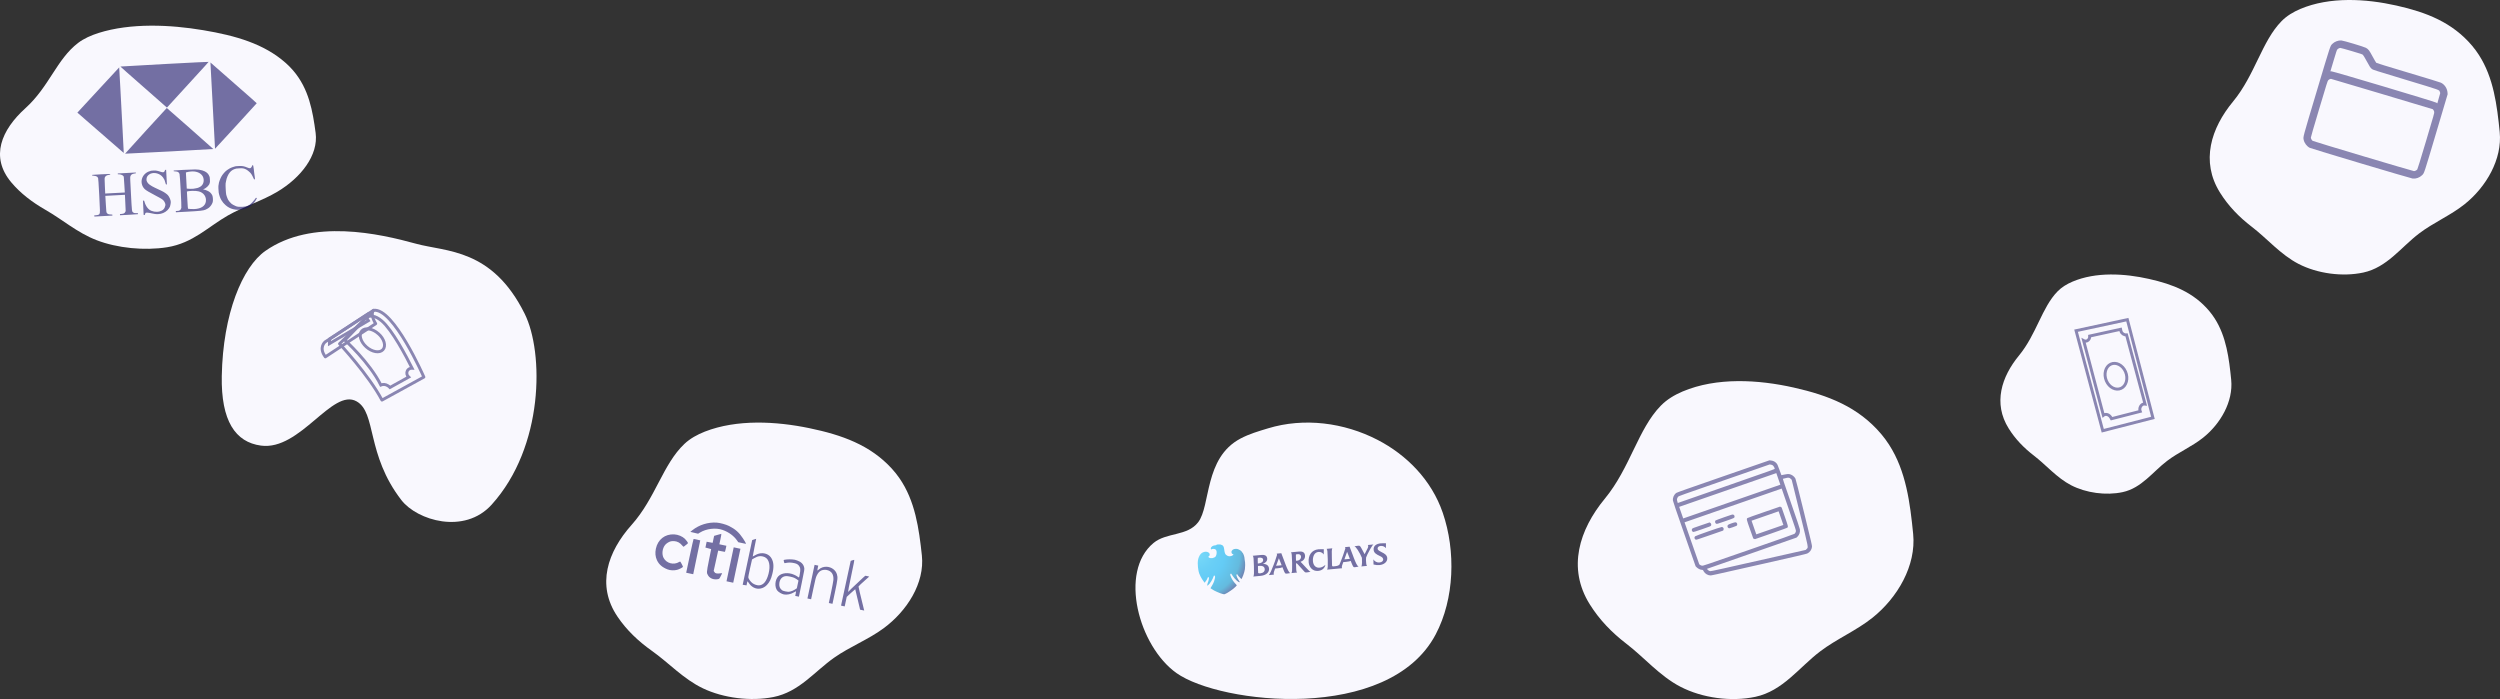 <svg width="1266" height="354" viewBox="0 0 1266 354" fill="none" xmlns="http://www.w3.org/2000/svg">
<rect x="0" y="0" width="1266" height="354" fill="#333333" stroke="none"/>
<path d="M956.642 225.21C955.447 223.353 954.131 221.57 952.703 219.873C941.04 206.041 925.792 200.186 908.374 196.265C890.382 192.215 869.317 190.956 852.043 198.257C847.977 199.995 844.114 202.29 841.058 205.418C829.5 217.207 825.535 236.95 812.665 252.555C799.795 268.161 793.517 287.601 805.072 306.054C809.962 313.869 816.197 320.307 823.575 325.974C832.657 332.927 840.492 342.334 850.99 347.774C862.022 353.49 876.716 355.482 888.926 352.864C902.856 349.878 911.026 338.002 921.658 329.92C930.041 323.537 940.071 319.358 948.285 312.774C960.87 302.692 970.413 286.471 968.827 270.4C967.271 254.797 965.267 238.583 956.642 225.21Z" fill="#F9F8FE"/>
<path fill-rule="evenodd" clip-rule="evenodd" d="M848.911 249.599C847.692 250.442 846.989 252.025 847.176 253.504C847.24 254.007 848.746 258.426 852.961 270.473L858.658 286.762L859.209 287.306C859.887 287.977 860.978 288.512 861.752 288.553C862.346 288.584 862.368 288.602 862.822 289.447C863.378 290.48 864.929 291.4 866.111 291.396C866.823 291.394 865.6 291.663 893.124 285.447C908.675 281.935 914.674 280.538 915.16 280.314C916.505 279.696 917.456 278.359 917.595 276.891C917.655 276.26 917.345 274.925 913.569 259.554C910.912 248.737 909.383 242.711 909.207 242.358C908.636 241.211 907.207 240.205 905.936 240.056C905.592 240.016 904.797 240.092 904.1 240.231C903.424 240.366 902.699 240.508 902.489 240.545L902.106 240.614L901.108 237.898C900.202 235.434 900.065 235.129 899.629 234.62C898.954 233.831 898.038 233.35 896.956 233.216L896.055 233.104L872.718 241.19C854.353 247.552 849.281 249.344 848.911 249.599ZM896.747 235.285C897.078 235.329 897.523 235.497 897.734 235.658C898.108 235.942 898.664 236.887 898.731 237.354C898.764 237.579 898.147 237.801 874.197 246.152L849.629 254.718L849.375 253.848C849.154 253.087 849.147 252.905 849.32 252.414C849.43 252.105 849.666 251.699 849.844 251.513C850.151 251.194 851.499 250.712 873.156 243.189L896.144 235.204L896.747 235.285ZM900.546 242.518L901.567 245.455L876.971 253.999L852.376 262.543L851.355 259.605L850.335 256.668L874.93 248.124L899.526 239.58L900.546 242.518ZM904.311 242.116C905.682 241.743 906.152 241.813 906.846 242.494L907.309 242.948L911.424 259.683C916.061 278.541 915.781 277.06 914.888 277.996L914.427 278.479L905.673 280.458C870.316 288.451 866.491 289.299 866.073 289.239C865.568 289.166 864.891 288.745 864.625 288.338L864.436 288.05L887.104 280.142L909.772 272.234L910.224 271.798C911.218 270.839 911.679 269.441 911.464 268.035C911.389 267.542 909.98 263.358 907.037 254.884C902.944 243.103 902.731 242.455 902.941 242.442C903.062 242.435 903.679 242.288 904.311 242.116ZM905.893 257.993C909.193 267.585 909.526 268.612 909.462 268.985C909.371 269.519 909.098 270.028 908.744 270.323C908.548 270.487 901.475 272.986 885.466 278.547C862.761 286.434 862.463 286.534 861.922 286.469C861.621 286.433 861.178 286.257 860.938 286.078L860.503 285.753L856.778 275.128L853.052 264.503L877.653 255.957L902.253 247.412L905.893 257.993ZM856.887 267.815C856.506 268.41 856.779 269.168 857.455 269.392C857.627 269.449 858.783 269.089 861.963 267.987C866.119 266.548 866.247 266.496 866.461 266.161C866.735 265.733 866.54 265.04 866.061 264.742L865.747 264.547L861.426 266.011C857.221 267.436 857.099 267.485 856.887 267.815ZM868.778 263.559C868.284 263.99 868.506 265.011 869.142 265.23C869.517 265.36 869.65 265.321 873.803 263.875C878.407 262.271 878.357 262.296 878.377 261.592C878.391 261.118 878.134 260.75 877.681 260.593C877.327 260.471 877.131 260.528 873.153 261.918C870.866 262.717 868.897 263.456 868.778 263.559ZM858.363 271.604C857.871 272.114 858.032 272.948 858.685 273.265C858.984 273.409 859.175 273.35 865.794 271.05L872.596 268.687L872.781 268.306C873.094 267.659 872.618 266.866 871.914 266.865C871.31 266.864 858.673 271.284 858.363 271.604ZM875.068 265.801C874.575 266.311 874.737 267.146 875.39 267.462C875.669 267.598 875.858 267.554 877.547 266.968C878.565 266.614 879.476 266.24 879.572 266.136C879.667 266.033 879.742 265.747 879.739 265.501C879.73 264.955 879.385 264.55 878.869 264.481C878.404 264.418 875.394 265.463 875.068 265.801ZM884.873 262.362C884.376 262.798 884.453 263.129 886.223 268.106L887.858 272.704L888.278 272.87L888.698 273.035L896.898 270.182C903.163 268.003 905.13 267.282 905.233 267.126C905.55 266.643 905.496 266.43 903.839 261.659L902.218 256.992L901.827 256.765L901.437 256.539L893.269 259.351C888.434 261.015 885.007 262.244 884.873 262.362ZM901.895 262.383L903.096 265.839L896.241 268.22L889.387 270.601L888.186 267.145L886.986 263.689L893.84 261.308L900.695 258.927L901.895 262.383Z" fill="#8A86B2"/>
<path d="M1255.31 27.808C1254.28 26.205 1253.14 24.666 1251.91 23.201C1241.82 11.259 1228.64 6.204 1213.58 2.819C1198.02 -0.678 1179.8 -1.764 1164.87 4.539C1161.35 6.039 1158.01 8.02 1155.37 10.721C1145.37 20.899 1141.95 37.944 1130.82 51.417C1119.69 64.89 1114.26 81.674 1124.25 97.606C1128.48 104.353 1133.87 109.911 1140.25 114.803C1148.1 120.806 1154.88 128.928 1163.96 133.625C1173.5 138.559 1186.2 140.279 1196.76 138.019C1208.8 135.441 1215.87 125.188 1225.06 118.21C1232.31 112.699 1240.98 109.092 1248.09 103.407C1258.97 94.703 1267.22 80.699 1265.85 66.823C1264.5 53.353 1262.77 39.355 1255.31 27.808Z" fill="#F9F8FE"/>
<path fill-rule="evenodd" clip-rule="evenodd" d="M1185.61 20.475C1184.05 20.399 1182.18 21.118 1181.11 22.207C1179.98 23.36 1180.39 22.114 1173.16 46.305C1165.93 70.495 1166.27 69.228 1166.59 70.813C1166.91 72.428 1168.17 74.096 1169.64 74.85C1170.59 75.335 1220.72 90.31 1221.77 90.423C1223.43 90.6 1225.25 89.964 1226.47 88.783C1227.67 87.623 1227.32 88.658 1233.7 67.18L1239.48 47.728L1239.43 46.961C1239.28 44.776 1237.97 42.779 1236.07 41.869C1235.6 41.642 1229.6 39.8 1219.49 36.782C1208.72 33.563 1203.57 31.977 1203.37 31.823C1203.21 31.698 1202.36 30.257 1201.48 28.621C1199.77 25.447 1199.41 24.969 1198.12 24.223C1197.19 23.681 1186.66 20.525 1185.61 20.475ZM1196.54 27.738C1196.78 27.931 1197.54 29.189 1198.48 30.95C1200.05 33.857 1200.36 34.317 1201.21 35.001C1201.64 35.347 1202.8 35.715 1218.19 40.372C1236.65 45.963 1235.11 45.413 1235.54 46.575L1235.74 47.123L1235 49.724L1234.27 52.325L1233.75 51.983C1232.99 51.474 1181.63 36.129 1180.72 36.136L1180.11 36.14L1181.71 30.785C1182.98 26.509 1183.36 25.36 1183.59 25.087C1183.95 24.652 1184.68 24.276 1185.17 24.273C1185.37 24.272 1187.93 24.979 1190.85 25.845C1195.37 27.184 1196.22 27.467 1196.54 27.738ZM1232.3 55.73C1232.48 55.957 1232.65 56.398 1232.69 56.709C1232.77 57.251 1232.59 57.889 1228.56 71.377C1225.68 81.031 1224.28 85.574 1224.12 85.783C1223.78 86.237 1222.96 86.659 1222.44 86.651C1221.81 86.642 1171.69 71.669 1171.15 71.33C1170.71 71.05 1170.26 70.249 1170.22 69.683C1170.21 69.422 1171.53 64.854 1174.42 55.202C1178.45 41.715 1178.65 41.083 1179 40.669C1179.35 40.27 1179.91 39.974 1180.41 39.936C1180.52 39.927 1192.17 43.385 1206.3 47.618L1231.99 55.317L1232.3 55.73Z" fill="#8A86B2"/>
<path d="M148.369 35.607C147.244 34.303 146.006 33.052 144.662 31.861C133.685 22.153 119.334 18.044 102.94 15.291C86.007 12.449 66.181 11.566 49.923 16.69C46.096 17.91 42.46 19.52 39.584 21.716C28.706 29.99 24.974 43.846 12.861 54.8C0.748 65.753 -5.16 79.397 5.714 92.348C10.317 97.833 16.186 102.352 23.129 106.329C31.677 111.209 39.051 117.812 48.932 121.63C59.315 125.642 73.144 127.04 84.637 125.203C97.747 123.107 105.436 114.772 115.443 109.099C123.333 104.619 132.773 101.686 140.503 97.065C152.348 89.989 161.33 78.604 159.838 67.324C158.372 56.373 156.486 44.993 148.369 35.607Z" fill="#F9F8FE"/>
<path opacity="0.6" fill-rule="evenodd" clip-rule="evenodd" d="M60.984 33.695C60.988 33.773 65.394 37.684 71.2 42.762C72.891 44.24 76.583 47.484 79.405 49.971L84.537 54.491L94.119 44.016C105.201 31.901 105.596 31.466 105.633 31.334C105.652 31.268 98.136 31.636 83.32 32.426C71.033 33.081 60.982 33.652 60.984 33.695ZM57.92 36.769C56.577 38.22 53.556 41.485 51.206 44.023C48.855 46.562 45.189 50.528 43.058 52.837L39.183 57.035L43.95 61.193C46.572 63.48 48.952 65.549 49.237 65.79C49.523 66.03 51.905 68.1 54.529 70.388C57.153 72.677 60.059 75.202 60.986 75.999L62.671 77.448L62.119 66.621C61.815 60.665 61.296 50.919 60.964 44.961L60.361 34.13L57.92 36.769ZM107.724 53.477L108.889 75.321L109.241 74.944C109.435 74.736 111.515 72.481 113.863 69.933C116.212 67.384 118.135 65.298 118.135 65.298C118.24 65.257 130.014 52.353 130.009 52.285C130.005 52.228 128.865 51.189 127.475 49.975C126.086 48.761 121.073 44.364 116.336 40.204C111.598 36.045 107.461 32.414 107.141 32.138L106.56 31.634L107.724 53.477ZM73.865 66.232C68.07 72.572 63.331 77.792 63.335 77.832C63.342 77.924 108.007 75.549 108.002 75.457C107.997 75.365 84.531 54.662 84.459 54.686C84.427 54.696 79.659 59.892 73.865 66.232ZM76.46 86.465C74.366 87.011 72.897 88.166 72.134 89.864C71.251 91.829 71.709 94.231 73.252 95.726C73.961 96.412 75.419 97.281 79.178 99.257C79.656 99.508 80.136 99.763 80.246 99.824C80.355 99.885 80.766 100.108 81.158 100.322C82.598 101.105 83.307 101.885 83.652 103.071C83.788 103.534 83.798 103.718 83.713 104.143C83.399 105.713 82.488 106.625 80.787 107.071C79.076 107.52 76.874 107.127 75.588 106.145C74.986 105.685 74.281 104.799 73.919 104.045C73.756 103.706 73.585 103.364 73.539 103.286C73.493 103.208 73.353 102.784 73.227 102.344C72.999 101.546 72.998 101.545 72.7 101.59L72.402 101.635L72.567 105.219L72.732 108.803L72.979 108.85C73.285 108.909 73.431 108.816 73.418 108.568C73.406 108.346 73.571 107.989 73.774 107.799C73.96 107.624 74.931 107.63 75.661 107.81C77.687 108.307 78.931 108.482 80.07 108.428C81.938 108.338 83.48 107.693 84.789 106.454C85.229 106.038 86.034 104.907 86.024 104.719C86.022 104.684 86.077 104.514 86.145 104.341C86.308 103.931 86.512 102.698 86.49 102.269C86.435 101.25 85.792 99.737 85.042 98.864C84.466 98.194 82.909 97.136 81.763 96.635C81.543 96.54 81.339 96.437 81.311 96.407C81.282 96.378 80.823 96.168 80.292 95.94C79.761 95.713 78.867 95.288 78.305 94.996C77.744 94.705 77.192 94.419 77.08 94.361C76.967 94.302 76.852 94.231 76.823 94.202C76.794 94.173 76.54 94.012 76.259 93.845C75.453 93.365 74.871 92.791 74.507 92.119C74.204 91.561 74.172 91.429 74.181 90.796C74.196 89.75 74.648 88.954 75.594 88.31C77.323 87.132 80.121 87.488 81.877 89.109C82.433 89.622 82.718 90.024 83.309 91.124C83.388 91.27 83.708 92.311 83.886 93.001C83.971 93.325 84.029 93.389 84.257 93.403L84.528 93.419L84.33 89.706L84.132 85.993L83.843 86.008C83.6 86.021 83.545 86.072 83.502 86.332C83.474 86.501 83.334 86.772 83.193 86.935C82.829 87.352 82.387 87.351 81.157 86.931C80.206 86.606 79.849 86.515 78.938 86.365C78.537 86.299 76.831 86.368 76.46 86.465ZM119.441 84.166C119.333 84.196 119.003 84.282 118.706 84.357C117.894 84.563 116.968 84.919 116.322 85.275C115.732 85.6 115.109 85.998 115.025 86.104C115 86.136 114.868 86.24 114.733 86.335C114.032 86.827 112.853 88.167 112.266 89.14C111.521 90.371 110.705 92.625 110.744 93.343C110.752 93.502 110.718 93.677 110.668 93.731C110.532 93.881 110.594 96.652 110.754 97.536C111.005 98.921 111.55 100.461 112.092 101.312C112.451 101.877 112.95 102.597 113.019 102.649C113.052 102.674 113.267 102.901 113.497 103.153C115.557 105.419 118.201 106.419 121.61 106.22C122.528 106.167 122.784 106.13 123.582 105.941C124.322 105.766 125.97 105.093 125.963 104.969C125.961 104.927 126.018 104.891 126.09 104.887C126.162 104.883 126.532 104.644 126.912 104.355C127.788 103.689 128.88 102.498 129.327 101.719C129.419 101.559 129.516 101.405 129.544 101.376C129.648 101.27 130.093 100.468 130.089 100.395C130.082 100.267 129.653 100.074 129.592 100.172C129.314 100.622 128.366 101.806 127.845 102.356C126.098 104.196 125.241 104.591 122.722 104.721C121.121 104.803 120.181 104.71 119.452 104.397C118.68 104.066 118.472 103.965 117.999 103.691C117.717 103.528 117.309 103.244 117.092 103.06C116.622 102.662 115.756 101.625 115.572 101.241C115.534 101.162 115.411 100.927 115.3 100.717C115.188 100.508 115.006 100.033 114.896 99.663C114.787 99.292 114.637 98.816 114.563 98.604C114.381 98.078 114.132 93.382 114.259 92.849C114.31 92.631 114.408 92.12 114.475 91.714C114.745 90.092 115.564 88.22 116.427 87.248C117.139 86.447 117.724 86.037 118.716 85.646C119.449 85.357 119.617 85.329 121.137 85.247C122.938 85.151 123.348 85.215 124.593 85.786C125.238 86.082 126.841 87.451 127.142 87.962C127.232 88.115 127.33 88.261 127.359 88.286C127.475 88.385 128.104 89.6 128.359 90.218C128.604 90.811 128.65 90.865 128.879 90.826L129.13 90.784L129.044 89.81C128.997 89.275 128.91 88.663 128.85 88.451C128.79 88.239 128.72 87.715 128.694 87.285C128.646 86.5 128.423 84.819 128.265 84.055C128.194 83.708 128.145 83.646 127.952 83.656C127.776 83.666 127.699 83.754 127.621 84.035C127.513 84.428 127.442 84.547 127.09 84.934C126.759 85.299 126.332 85.278 125.254 84.844C123.49 84.133 122.832 84.013 121.025 84.068C120.261 84.091 119.549 84.135 119.441 84.166ZM46.751 88.539C46.684 88.57 46.634 88.674 46.639 88.769C46.647 88.911 46.76 88.946 47.27 88.961C48.023 88.983 48.941 89.257 49.286 89.563C49.426 89.686 49.601 89.956 49.676 90.161C49.775 90.434 49.931 92.778 50.252 98.787C50.705 107.278 50.709 107.613 50.371 108.322C50.194 108.694 49.706 108.887 48.685 108.99L47.722 109.088L47.737 109.358C47.745 109.507 47.808 109.645 47.877 109.664C47.981 109.693 56.635 109.222 56.895 109.173C56.939 109.165 56.955 109.038 56.93 108.892C56.885 108.63 56.87 108.625 56.039 108.609C54.96 108.588 54.425 108.358 54.047 107.749C53.855 107.441 53.823 107.127 53.59 103.298L53.34 99.178L58.304 98.913L63.269 98.649L63.456 102.772L63.643 106.895L63.419 107.343C63.095 107.992 62.706 108.206 61.635 108.322L60.747 108.419L60.762 108.711L60.778 109.003L65.265 108.767C67.733 108.637 69.796 108.5 69.851 108.463C69.905 108.426 69.929 108.292 69.904 108.165C69.86 107.943 69.818 107.934 68.899 107.936C68.01 107.938 67.911 107.917 67.543 107.655C66.761 107.098 66.82 107.548 66.316 98.211C65.912 90.722 65.881 89.839 66.004 89.387C66.208 88.644 66.609 88.259 67.436 88.013C67.812 87.9 68.225 87.811 68.354 87.815C68.782 87.827 68.848 87.791 68.804 87.568L68.761 87.35L64.205 87.593L59.649 87.836L59.629 88.057C59.612 88.254 59.652 88.276 59.992 88.258C60.922 88.208 62.098 88.632 62.508 89.165C62.702 89.418 62.728 89.669 62.958 93.456L63.203 97.478L58.241 97.743L53.279 98.007L53.103 94.128C52.944 90.604 52.943 90.212 53.09 89.851C53.389 89.115 54.059 88.695 55.176 88.543C55.808 88.457 55.865 88.431 55.828 88.245C55.787 88.042 55.776 88.042 51.329 88.262C48.878 88.383 46.817 88.508 46.751 88.539ZM87.993 86.339C87.957 86.378 87.933 86.49 87.938 86.589C87.945 86.727 88.023 86.763 88.282 86.75C88.466 86.74 88.935 86.785 89.325 86.85C89.874 86.942 90.116 87.04 90.403 87.287C90.611 87.465 90.778 87.701 90.785 87.824C90.791 87.945 90.855 88.096 90.927 88.159C91.125 88.335 91.999 104.892 91.832 105.304C91.483 106.164 91.401 106.284 90.989 106.527C90.641 106.732 90.406 106.789 89.781 106.822L89.006 106.864L89.054 107.179L89.102 107.495L94.252 107.22C101.316 106.844 102.965 106.667 104.127 106.161C104.59 105.96 105.64 105.35 105.836 105.169C106.783 104.294 107.346 103.458 107.705 102.394C107.944 101.684 107.836 99.672 107.522 98.98C107.01 97.851 106.172 97.064 104.934 96.55C103.985 96.157 103.596 96.032 103.246 96.008C102.884 95.984 102.877 95.789 103.235 95.699C104.336 95.42 106.186 93.557 106.144 92.77C106.139 92.669 106.187 92.529 106.252 92.459C106.335 92.368 106.347 91.919 106.294 90.925C106.241 89.931 106.181 89.487 106.089 89.405C106.018 89.342 105.955 89.222 105.95 89.139C105.946 89.056 105.83 88.796 105.692 88.561C105.075 87.505 104.039 86.78 102.465 86.301C101.305 85.949 100.339 85.818 98.821 85.806C97.177 85.794 88.082 86.242 87.993 86.339ZM98.459 86.849C100.786 87.119 102.516 88.361 102.986 90.099C103.502 92.007 102.806 93.822 101.238 94.654C100.218 95.196 99.859 95.297 97.948 95.582C97.363 95.67 95.349 95.639 94.796 95.534L94.57 95.491L94.353 91.414L94.135 87.338L94.6 87.202C95.692 86.882 97.397 86.727 98.459 86.849ZM99.145 96.687C99.636 96.74 100.282 96.839 100.581 96.907C103.103 97.486 104.613 99.606 104.25 102.06C103.91 104.364 101.746 105.75 98.304 105.868C97.248 105.904 95.407 105.805 95.216 105.702C95.147 105.666 95.032 104.148 94.881 101.315L94.65 96.985L95.018 96.905C95.221 96.861 95.452 96.808 95.533 96.787C95.971 96.671 98.376 96.604 99.145 96.687Z" fill="#1A1466"/>
<path d="M455.369 242.002C454.244 240.388 453.006 238.838 451.662 237.363C440.685 225.337 426.334 220.248 409.94 216.838C393.007 213.317 373.181 212.223 356.923 218.57C353.096 220.081 349.46 222.076 346.584 224.796C335.706 235.045 331.974 252.209 319.861 265.776C307.748 279.343 301.84 296.244 312.714 312.286C317.317 319.081 323.186 324.678 330.129 329.604C338.677 335.649 346.051 343.827 355.932 348.557C366.315 353.526 380.144 355.258 391.637 352.982C404.747 350.386 412.436 340.062 422.443 333.035C430.333 327.486 439.773 323.853 447.503 318.129C459.348 309.364 468.33 295.262 466.838 281.289C465.372 267.725 463.486 253.629 455.369 242.002Z" fill="#F9F8FE"/>
<path opacity="0.6" fill-rule="evenodd" clip-rule="evenodd" d="M362.938 264.65C358.599 264.351 353.999 265.791 350.611 268.509L349.574 269.342L351.547 269.806L353.519 270.271L354.37 269.739C357.652 267.69 362.486 267.115 365.947 268.361C369.101 269.497 371.618 271.35 373.302 273.775L373.862 274.582L375.81 274.996L377.758 275.41L377.653 275.023C377.596 274.811 376.935 273.705 376.184 272.566C374.256 269.639 372.338 267.942 369.163 266.354C367.605 265.575 364.662 264.769 362.938 264.65ZM381.901 273.163L380.9 273.501L378.497 284.812L376.094 296.123L377.071 296.282L378.047 296.441L378.253 295.392C378.366 294.815 378.504 294.352 378.56 294.364C378.615 294.376 378.876 294.727 379.139 295.144C379.806 296.201 380.665 297.001 381.729 297.553C383.908 298.685 386.645 298.116 388.423 296.162C389.768 294.684 390.398 293.397 391.091 290.711C391.983 287.255 391.84 284.655 390.647 282.674C389.732 281.153 388.145 280.248 386.211 280.147C384.943 280.08 383.662 280.427 382.35 281.19C381.752 281.538 381.228 281.815 381.185 281.806C381.142 281.796 381.523 279.786 382.032 277.337C382.542 274.889 382.946 272.872 382.931 272.856C382.915 272.839 382.452 272.977 381.901 273.163ZM431.581 283.751L430.795 284.027L428.347 295.358L425.898 306.688L426.827 306.885L427.756 307.083L428.268 304.672L428.78 302.262L430.915 300.287C432.089 299.201 433.07 298.342 433.093 298.378C433.142 298.453 435.005 306.271 435.329 307.761L435.542 308.737L436.587 308.959L437.632 309.181L436.851 305.979C436.422 304.218 435.764 301.518 435.39 299.98C435.015 298.442 434.726 297.102 434.747 297.002C434.785 296.824 436.225 295.474 438.841 293.164L440.172 291.989L439.312 291.757C438.839 291.63 438.359 291.54 438.246 291.558C438.068 291.586 436.737 292.805 432.556 296.767C432.057 297.24 431.357 297.899 431.002 298.23C430.646 298.562 430.193 299.031 429.996 299.272C429.799 299.513 429.57 299.695 429.487 299.678C429.391 299.657 429.959 296.715 431.048 291.589C432.396 285.24 432.718 283.526 432.563 283.503C432.456 283.488 432.014 283.599 431.581 283.751ZM363.4 270.849L361.634 271.359L361.259 273.124L360.884 274.89L359.367 274.614L357.849 274.338L357.537 275.81L357.224 277.282L358.677 277.672L360.13 278.061L359.006 283.733C357.74 290.119 357.741 290.079 358.683 291.566C359.566 292.96 361.628 293.69 363.542 293.287C364.174 293.154 364.293 293.055 364.661 292.359C365.421 290.922 365.713 290.307 365.668 290.238C365.643 290.2 365.173 290.251 364.623 290.352C364.046 290.458 363.305 290.47 362.875 290.38C362.252 290.251 362.068 290.134 361.77 289.674L361.412 289.123L362.55 283.97L363.687 278.817L365.239 279.119C366.093 279.285 366.88 279.434 366.987 279.45C367.13 279.471 367.273 279.059 367.513 277.929L367.842 276.38L366.063 276.002L364.284 275.624L364.844 272.99C365.152 271.542 365.35 270.352 365.284 270.348C365.219 270.343 364.37 270.568 363.4 270.849ZM341.415 270.606C336.769 270.356 333.118 273.209 332.131 277.862C331.687 279.956 331.869 281.934 332.665 283.649C333.682 285.842 335.373 287.311 338.088 288.358C339.434 288.878 341.335 288.962 342.864 288.571C343.946 288.293 345.792 287.348 345.854 287.039C345.894 286.838 344.69 284.527 344.478 284.4C344.404 284.355 344.153 284.437 343.919 284.582C341.207 286.256 337.531 285.305 336.054 282.546C335.045 280.661 335.381 277.718 336.805 275.964C337.436 275.187 338.681 274.39 339.664 274.133C340.063 274.03 340.826 273.977 341.361 274.016C343.052 274.14 344.365 274.858 345.524 276.294C345.828 276.671 346.143 276.929 346.222 276.868C347.889 275.591 348.374 275.186 348.403 275.052C348.449 274.837 347.479 273.477 346.829 272.846C345.556 271.608 343.389 270.712 341.415 270.606ZM401.127 283.293C399.517 283.144 396.908 283.37 396.846 283.664C396.833 283.723 396.903 284.1 397.001 284.501C397.139 285.065 397.244 285.218 397.464 285.174C399.202 284.829 400.04 284.794 401.409 285.011C403.19 285.294 403.967 285.658 404.596 286.503C405.333 287.491 405.428 288.348 405.047 290.559C404.682 292.675 404.689 292.667 403.83 291.971C403.542 291.737 402.75 291.304 402.069 291.009C399.153 289.743 395.812 290.08 394.152 291.809C392.381 293.652 392.145 297.359 393.684 299.145C394.321 299.885 395.9 300.802 396.896 301.011C398.439 301.334 400.491 300.922 402.029 299.981C402.559 299.658 403.037 299.402 403.093 299.414C403.148 299.426 403.083 299.959 402.947 300.598L402.7 301.76L403.634 301.958L404.568 302.157L405.996 295.214C407.411 288.337 407.423 288.262 407.235 287.403C406.863 285.699 405.729 284.549 403.728 283.844C402.509 283.414 402.569 283.427 401.127 283.293ZM418.584 287.003C417.079 286.937 415.605 287.479 414.555 288.485C414.288 288.742 414.017 288.941 413.953 288.928C413.889 288.915 413.955 288.346 414.1 287.665L414.363 286.425L413.435 286.228L412.507 286.031L410.697 294.553L408.887 303.074L409.815 303.271L410.743 303.468L411.906 297.993C412.949 293.081 413.126 292.403 413.619 291.406C414.253 290.124 414.948 289.348 415.84 288.924C416.574 288.576 417.771 288.445 418.602 288.621C421.087 289.149 422.222 290.819 422.034 293.669C421.994 294.269 421.456 297.148 420.838 300.067L419.713 305.374L420.641 305.571L421.569 305.768L422.835 299.813C424.214 293.318 424.306 292.474 423.815 290.816C423.18 288.668 421.044 287.111 418.584 287.003ZM351.225 272.953C351.153 273 350.282 276.861 349.289 281.534L347.484 290.029L349.264 290.408L351.044 290.786L352.823 282.217L354.601 273.648L352.979 273.258C352.086 273.043 351.297 272.906 351.225 272.953ZM369.727 285.768L367.9 294.367L369.601 294.728L371.303 295.09L373.13 286.491L374.956 277.892L373.255 277.53L371.554 277.169L369.727 285.768ZM387.29 282.142C389.518 283.14 390.264 286.509 389.169 290.627C388.157 294.428 386.607 296.303 384.37 296.427C383.416 296.48 382.008 296.013 381.076 295.334C380.169 294.674 379.1 293.243 378.964 292.509C378.898 292.152 379.143 290.823 379.855 287.667L380.835 283.317L381.911 282.67C383.887 281.483 385.471 281.328 387.29 282.142ZM402.075 292.56C402.508 292.742 403.198 293.139 403.606 293.443L404.349 293.996L403.934 295.951L403.519 297.906L402.491 298.575C401.848 298.994 401.034 299.344 400.312 299.513C399.291 299.751 399.002 299.749 397.767 299.492C396.514 299.23 396.309 299.142 395.728 298.61C394.893 297.845 394.561 296.968 394.627 295.699C394.749 293.351 396.026 291.876 398.064 291.731C398.807 291.678 401.102 292.152 402.075 292.56Z" fill="#1A1466"/>
<path d="M727.011 321.309C736.592 303.192 737.247 279.051 730.624 259.698C724.929 243.037 712.253 230.322 697.615 222.757C680.63 213.979 660.387 211.366 642.148 216.907C637.356 218.364 632.686 219.7 628.166 222.095C609.635 231.911 613.221 256.099 606.711 264.514C601.239 271.594 590.781 269.507 584.186 274.931C566.409 289.578 576.7 327.304 595.781 340.845C617.997 356.611 703.283 366.171 727.011 321.309Z" fill="#F9F8FE"/>
<path opacity="0.6" d="M638.375 291.613L634.644 291.962C635.086 291.486 635.074 289.925 634.988 287.111L634.97 286.462L634.803 282.787C634.735 282.056 634.603 281.591 634.367 281.439L638.537 281.049C639.546 280.955 641.526 280.812 641.715 282.836C641.844 284.213 640.639 285.151 639.49 285.562C641.17 285.535 642.484 286.237 642.641 287.916C642.853 289.719 641.235 291.346 638.382 291.613L638.375 291.613ZM637.775 286.548L637.029 286.618L637.043 288.18L637.136 290.126C637.144 290.212 637.472 290.398 638.172 290.333C639.665 290.193 640.563 289.372 640.45 288.166C640.368 286.828 639.136 286.43 637.775 286.557L637.775 286.548ZM637.697 282.398C637.477 282.418 637.214 282.443 636.955 282.509C636.892 283.253 636.912 283.946 636.944 284.767L636.958 285.374L637.221 285.349C638.582 285.222 639.766 284.634 639.654 283.429C639.632 282.736 638.97 282.278 637.698 282.397L637.697 282.398ZM651.727 290.462C650.804 290.548 650.715 290.514 649.782 288.125L649.434 287.245C649.015 287.501 648.234 287.662 647.004 287.777L645.722 287.896L645.547 288.39C645.371 288.884 644.937 289.924 644.994 290.526C645.005 290.685 645.034 290.843 645.081 290.995L642.535 291.233C643.173 290.479 643.982 288.711 645.006 285.932L645.608 284.312L646.711 280.952C646.691 280.737 646.632 280.569 646.523 280.361L648.849 280.144L650.377 284.168L650.969 285.762C652.021 288.487 652.671 289.77 653.335 290.23L651.719 290.468L651.727 290.462ZM647.626 282.689L646.212 286.511L649.022 286.248L647.626 282.689ZM661.849 289.868C661.058 289.942 660.871 289.829 660.576 289.51L657.169 285.746C656.918 285.432 656.677 285.228 656.326 285.26L656.283 285.264L656.317 286.086L656.427 288.681C656.491 289.369 656.619 289.792 656.855 289.942L653.949 290.214C654.357 289.838 654.375 288.61 654.337 285.358L654.319 284.709L654.153 281.035C654.084 280.304 653.952 279.839 653.716 279.686L657.623 279.321C658.939 279.198 660.672 279.253 660.861 281.275C661.018 282.953 659.961 283.964 658.596 284.526C658.8 284.7 658.995 284.885 659.179 285.08L661.591 287.677C663.117 289.314 663.212 289.385 663.716 289.563C663.101 289.705 662.477 289.807 661.848 289.867L661.849 289.868ZM657.088 280.631C656.825 280.656 656.517 280.685 656.258 280.751C656.21 281.19 656.239 281.968 656.268 283.225L656.293 283.96C656.429 283.99 656.639 283.97 656.78 283.957C658.096 283.834 658.943 282.93 658.834 281.768C658.715 280.954 658.098 280.535 657.09 280.63L657.088 280.631ZM667.499 289.108C664.734 289.366 662.944 287.277 662.715 284.822C662.394 281.387 664.071 278.487 667.715 278.146C668.857 278.04 669.403 278.206 670.369 278.115L670.355 280.808C669.74 279.911 668.805 279.39 667.664 279.497C665.382 279.71 664.684 282.207 664.877 284.272C665.086 286.509 666.519 287.634 668.188 287.478C669.111 287.392 669.924 287.099 671.196 286.025C670.778 287.713 669.606 288.908 667.499 289.105L667.499 289.108ZM686.275 287.22C685.352 287.306 685.305 287.268 684.329 284.883L683.982 284.003C683.563 284.259 682.781 284.419 681.551 284.534L680.235 284.657L680.06 285.151C679.782 285.872 679.455 286.727 679.507 287.287C679.519 287.416 679.578 287.585 679.594 287.756L672.044 288.462C672.439 287.948 672.426 286.386 672.388 283.611L672.37 282.962L672.203 279.288C672.139 278.599 672.007 278.134 671.811 277.935L674.753 277.66C674.342 278.003 674.367 279.693 674.453 282.507L674.471 283.156L674.541 286.275C674.585 286.748 674.773 286.862 675.3 286.812C677.1 286.644 677.49 286.565 678.276 285.97C678.718 285.016 679.141 283.849 679.602 282.634L680.203 281.014L681.306 277.655C681.286 277.44 681.228 277.272 681.118 277.064L683.436 276.847L684.964 280.871L685.556 282.465C686.608 285.19 687.224 286.476 687.966 286.929C687.405 287.055 686.838 287.152 686.267 287.218L686.275 287.22ZM682.174 279.439L680.804 283.257L683.57 282.999L682.174 279.439ZM692.404 280.87L691.787 282.317C691.684 283.109 691.736 284.145 691.841 285.264C691.885 285.738 692.033 286.376 692.273 286.569L689.368 286.841C689.85 286.319 689.756 283.418 689.668 282.472C689.152 281.218 688.503 279.976 687.57 278.501C686.955 277.604 686.3 276.761 685.888 276.618L687.76 276.356C688.462 276.291 688.691 276.356 689.217 277.262L691.04 280.651L692.642 277.506C692.75 277.236 692.893 276.874 692.865 276.573C692.845 276.357 692.774 276.061 692.677 275.982L695.531 275.715C694.928 275.902 692.829 279.962 692.383 280.871L692.404 280.87ZM701.818 277.602C701.306 276.868 700.284 276.356 699.231 276.454C698.308 276.541 697.55 276.95 697.64 277.905C697.716 278.722 698.773 279.144 699.892 279.734C701.098 280.316 702.363 281.067 702.503 282.572C702.684 284.509 700.87 285.937 698.588 286.15C697.665 286.236 696.692 286.154 695.551 285.869L695.484 283.271C696.107 284.255 697.15 284.974 698.598 284.839C699.695 284.736 700.526 284.138 700.437 283.191C700.365 282.416 699.658 281.962 698.779 281.566C696.926 280.697 695.753 279.989 695.611 278.475C695.402 276.238 697.214 275.33 699.241 275.141C700.382 275.034 701.141 275.181 701.85 275.114L701.818 277.602Z" fill="#1A1466"/>
<path opacity="0.6" d="M629.266 280.006C628.982 279.492 628.535 278.917 627.79 278.524C627.456 278.324 627.044 278.131 626.64 278.015C626.321 277.96 626.002 277.92 625.612 277.956L625.526 277.964C625.058 278.008 624.208 278.172 623.803 278.897C623.59 279.148 623.556 279.615 623.669 279.989C623.783 280.287 624.038 280.572 624.357 280.62C624.428 280.667 624.514 280.686 624.599 280.674C624.606 280.758 624.535 280.912 624.535 280.912C624.322 281.163 623.968 281.581 622.797 281.691L622.712 281.699C622.08 281.673 621.598 281.571 620.831 280.948C620.398 280.526 620.086 279.706 619.964 278.406C619.9 277.717 619.764 277.191 619.573 276.752C619.459 276.455 619.126 276.177 618.878 276.046C618.63 275.914 618.466 275.853 618.062 275.736L616.721 275.707C616.253 275.75 615.949 275.863 615.813 276.1L615.345 276.144C615.111 276.166 614.806 276.279 614.573 276.3C614.112 276.428 613.821 276.679 613.531 276.939C613.453 277.03 613.176 277.358 613.127 277.671C613.148 277.901 613.255 278.122 613.262 278.199L613.356 278.275C613.498 278.107 613.803 278.002 614.192 277.965C614.739 277.914 615.54 278.071 615.732 278.438C616.18 279.014 616.066 279.487 616.116 280.023C616.018 281.498 615.536 282.238 614.38 282.501C614.154 282.606 613.919 282.628 613.764 282.643C612.906 282.723 612.26 282.552 611.898 282.046L611.883 281.892C611.883 281.892 611.969 281.884 612.032 281.794C612.33 281.611 612.543 281.36 612.592 281.047C612.641 280.656 612.52 280.282 612.257 279.998C611.746 279.583 611.094 279.335 610.391 279.401C609.923 279.445 609.619 279.558 609.313 279.656C608.398 279.973 607.612 280.818 607.102 282.101C606.72 283.063 606.508 284.163 606.545 285.394C606.581 286.625 606.667 287.621 606.838 288.53C607.066 290.052 607.457 290.942 607.939 291.892C608.421 292.843 608.973 293.725 609.598 294.518C609.776 294.732 609.875 294.955 610.046 295.093L610.124 295.001C610.201 294.909 610.266 294.833 610.329 294.673C610.62 294.414 611.094 293.598 611.229 293.355C611.364 293.112 611.563 292.707 611.683 292.31L611.754 292.148L611.919 292.217C612.089 292.356 612.189 292.578 612.21 292.807C612.231 293.036 612.167 293.274 612.062 293.747C611.955 294.298 611.701 294.939 611.446 295.58C611.539 295.655 611.553 295.801 611.467 295.809C611.269 296.214 611.283 296.367 611.297 296.52L611.383 296.512C611.468 296.504 611.766 296.391 611.978 296.148C612.198 295.972 612.772 295.379 613.452 294.235C614.004 293.412 614.316 292.534 614.699 291.572L614.77 291.411L614.934 291.48C615.027 291.556 615.098 291.549 615.182 291.611C615.282 291.757 615.304 291.986 615.325 292.215C615.297 292.835 614.993 293.712 614.816 294.346C614.448 295.46 613.697 296.688 613.151 297.588C613.138 297.643 613.113 297.695 613.076 297.739C613.039 297.783 612.991 297.817 612.938 297.839C613.031 297.915 613.109 297.978 613.271 298.04L613.527 298.247C614.411 298.844 615.355 299.35 616.344 299.759C617.167 300.145 618.8 300.763 619.92 300.968C620.991 300.636 622.472 299.649 623.21 299.117C624.106 298.532 624.94 297.859 625.698 297.11L625.911 296.858C626.059 296.76 626.123 296.607 626.201 296.6C626.272 296.438 626.265 296.362 626.258 296.286L626.165 296.21C625.469 295.503 624.496 294.36 623.928 293.333C623.636 292.743 623.168 291.937 623.032 291.333C622.925 291.112 622.989 290.874 623.06 290.714L623.202 290.546C623.28 290.454 623.429 290.44 623.429 290.44L623.529 290.585C624.083 291.46 624.63 292.257 625.247 292.971C626.128 293.969 626.801 294.446 627.05 294.577C627.305 294.785 627.547 294.839 627.702 294.825L627.788 294.817C627.865 294.725 627.766 294.587 627.496 294.227C627.403 294.151 627.397 294.082 627.39 294.005C627.02 293.423 626.651 292.841 626.445 292.319C626.246 291.874 626.139 291.576 626.125 291.423C626.103 291.193 626.167 290.956 626.302 290.789L626.45 290.691L626.55 290.836C626.742 291.204 627.097 291.633 627.274 291.848C627.451 292.063 628.14 292.694 628.318 292.909C628.489 293.047 628.574 293.116 628.581 293.193L628.674 293.268C628.752 293.177 628.809 293.024 628.936 292.703L629.013 292.611C629.41 291.803 629.786 290.764 630.082 289.733C630.387 288.779 630.527 287.762 630.541 286.225C630.541 285.299 630.519 284.298 630.248 283.089C630.226 281.934 629.8 280.816 629.331 280.012L629.266 280.006Z" fill="url(#paint0_radial_1046_250885)"/>
<path d="M248.948 255.584C235.154 270.83 211.222 263.536 203.269 253.256C185.37 230.115 190.706 209.027 180.611 203.268C168.296 196.266 152.096 228.32 132.183 225.659C119.168 223.921 111.895 213.133 112.309 190.401C112.897 158.717 122.823 135.16 134.404 127.048C158.047 110.493 192.312 118.364 210.675 123.422C225.841 127.594 249.216 125.681 265.703 158.899C275.437 178.509 275.551 226.187 248.948 255.584Z" fill="#F9F8FE"/>
<path d="M171.951 174.087C171.951 174.087 186.711 189.89 193.426 202.598L214.642 190.944C214.642 190.944 199.222 155.736 189.223 157.148L171.951 174.087Z" stroke="#8A86B2" stroke-width="1.5" stroke-linejoin="round"/>
<path d="M206.298 187.708C206.033 188.236 205.952 188.839 206.068 189.426C206.183 190.013 206.488 190.551 206.937 190.959L197.491 196.202C197.152 195.835 196.755 195.524 196.317 195.28C195.801 194.955 195.216 194.756 194.611 194.701C194.007 194.646 193.401 194.736 192.847 194.964C187.083 183.457 174.652 172.254 174.652 172.254L183.594 162.969C183.594 162.969 186.495 156.757 193.333 162.539C198.62 167.017 205.737 180.547 208.688 186.446C208.206 186.422 207.729 186.526 207.309 186.749C206.888 186.971 206.539 187.302 206.298 187.708ZM191.614 168.996C188.675 166.362 184.914 165.73 183.233 167.567C181.551 169.403 182.566 173.046 185.508 175.67C188.449 178.294 192.208 178.936 193.902 177.092C195.597 175.248 194.598 171.631 191.646 169.004L191.614 168.996Z" stroke="#8A86B2" stroke-width="1.5" stroke-miterlimit="10"/>
<path d="M164.756 180.705L190.253 163.9C190.253 163.9 187.278 159.443 189.148 157.13L164.681 173.107C164.681 173.107 161.16 175.884 164.756 180.705Z" stroke="#8A86B2" stroke-width="1.5" stroke-linejoin="round"/>
<path d="M166.888 171.7L185.72 159.395C185.626 160.447 185.919 161.506 186.546 162.38L166.845 174.015L166.888 171.7Z" stroke="#8A86B2" stroke-width="1.5" stroke-miterlimit="10"/>
<path d="M1121.49 161.207C1120.67 159.926 1119.77 158.697 1118.78 157.528C1110.76 147.991 1100.26 143.955 1088.27 141.251C1075.89 138.459 1061.39 137.591 1049.51 142.624C1046.71 143.823 1044.05 145.405 1041.95 147.562C1033.99 155.689 1031.26 169.301 1022.4 180.06C1013.55 190.819 1009.23 204.222 1017.18 216.944C1020.54 222.332 1024.84 226.771 1029.91 230.678C1036.16 235.471 1041.56 241.957 1048.78 245.708C1056.37 249.648 1066.49 251.022 1074.89 249.217C1084.48 247.158 1090.1 238.97 1097.42 233.398C1103.19 228.997 1110.09 226.116 1115.74 221.577C1124.4 214.626 1130.97 203.443 1129.88 192.362C1128.81 181.606 1127.43 170.427 1121.49 161.207Z" fill="#F9F8FE"/>
<path d="M1077.29 161.874L1090.24 211.595L1064.83 218.126L1051.32 167.467L1077.29 161.874Z" stroke="#8A86B2" stroke-width="1.5" stroke-miterlimit="10"/>
<path d="M1069.16 211.881C1068.45 210.255 1066.83 209.426 1065.49 210.062C1065.37 210.135 1065.26 210.217 1065.15 210.307L1055.16 172.501C1055.44 172.651 1055.75 172.734 1056.07 172.745C1056.39 172.757 1056.7 172.696 1056.99 172.566C1057.4 172.338 1057.74 171.99 1057.96 171.567C1058.18 171.144 1058.27 170.662 1058.23 170.182L1073.8 166.774C1073.85 167.121 1073.95 167.459 1074.09 167.778C1074.29 168.352 1074.68 168.842 1075.19 169.17C1075.7 169.497 1076.3 169.644 1076.89 169.585L1086.24 204.588C1085.83 204.525 1085.41 204.582 1085.04 204.753C1084.45 205.094 1084 205.64 1083.77 206.293C1083.54 206.946 1083.55 207.663 1083.8 208.316L1069.26 212.037L1069.16 211.881ZM1074.15 196.644C1076.8 195.403 1077.83 191.621 1076.37 188.238C1074.91 184.854 1071.53 183.168 1068.88 184.409C1066.22 185.65 1065.21 189.426 1066.65 192.815C1068.1 196.205 1071.46 197.908 1074.15 196.644V196.644Z" stroke="#8A86B2" stroke-width="1.5" stroke-miterlimit="10"/>
<defs>
<radialGradient id="paint0_radial_1046_250885" cx="0" cy="0" r="1" gradientUnits="userSpaceOnUse" gradientTransform="translate(606.783 281.085) rotate(-5.341) scale(26.469 25.95)">
<stop stop-color="#20C4F4"/>
<stop offset="0.305" stop-color="#09B4F0"/>
<stop offset="0.5" stop-color="#00AEEF"/>
<stop offset="0.8" stop-color="#0092C8"/>
<stop offset="1" stop-color="#1A1466"/>
</radialGradient>
</defs>
</svg>
